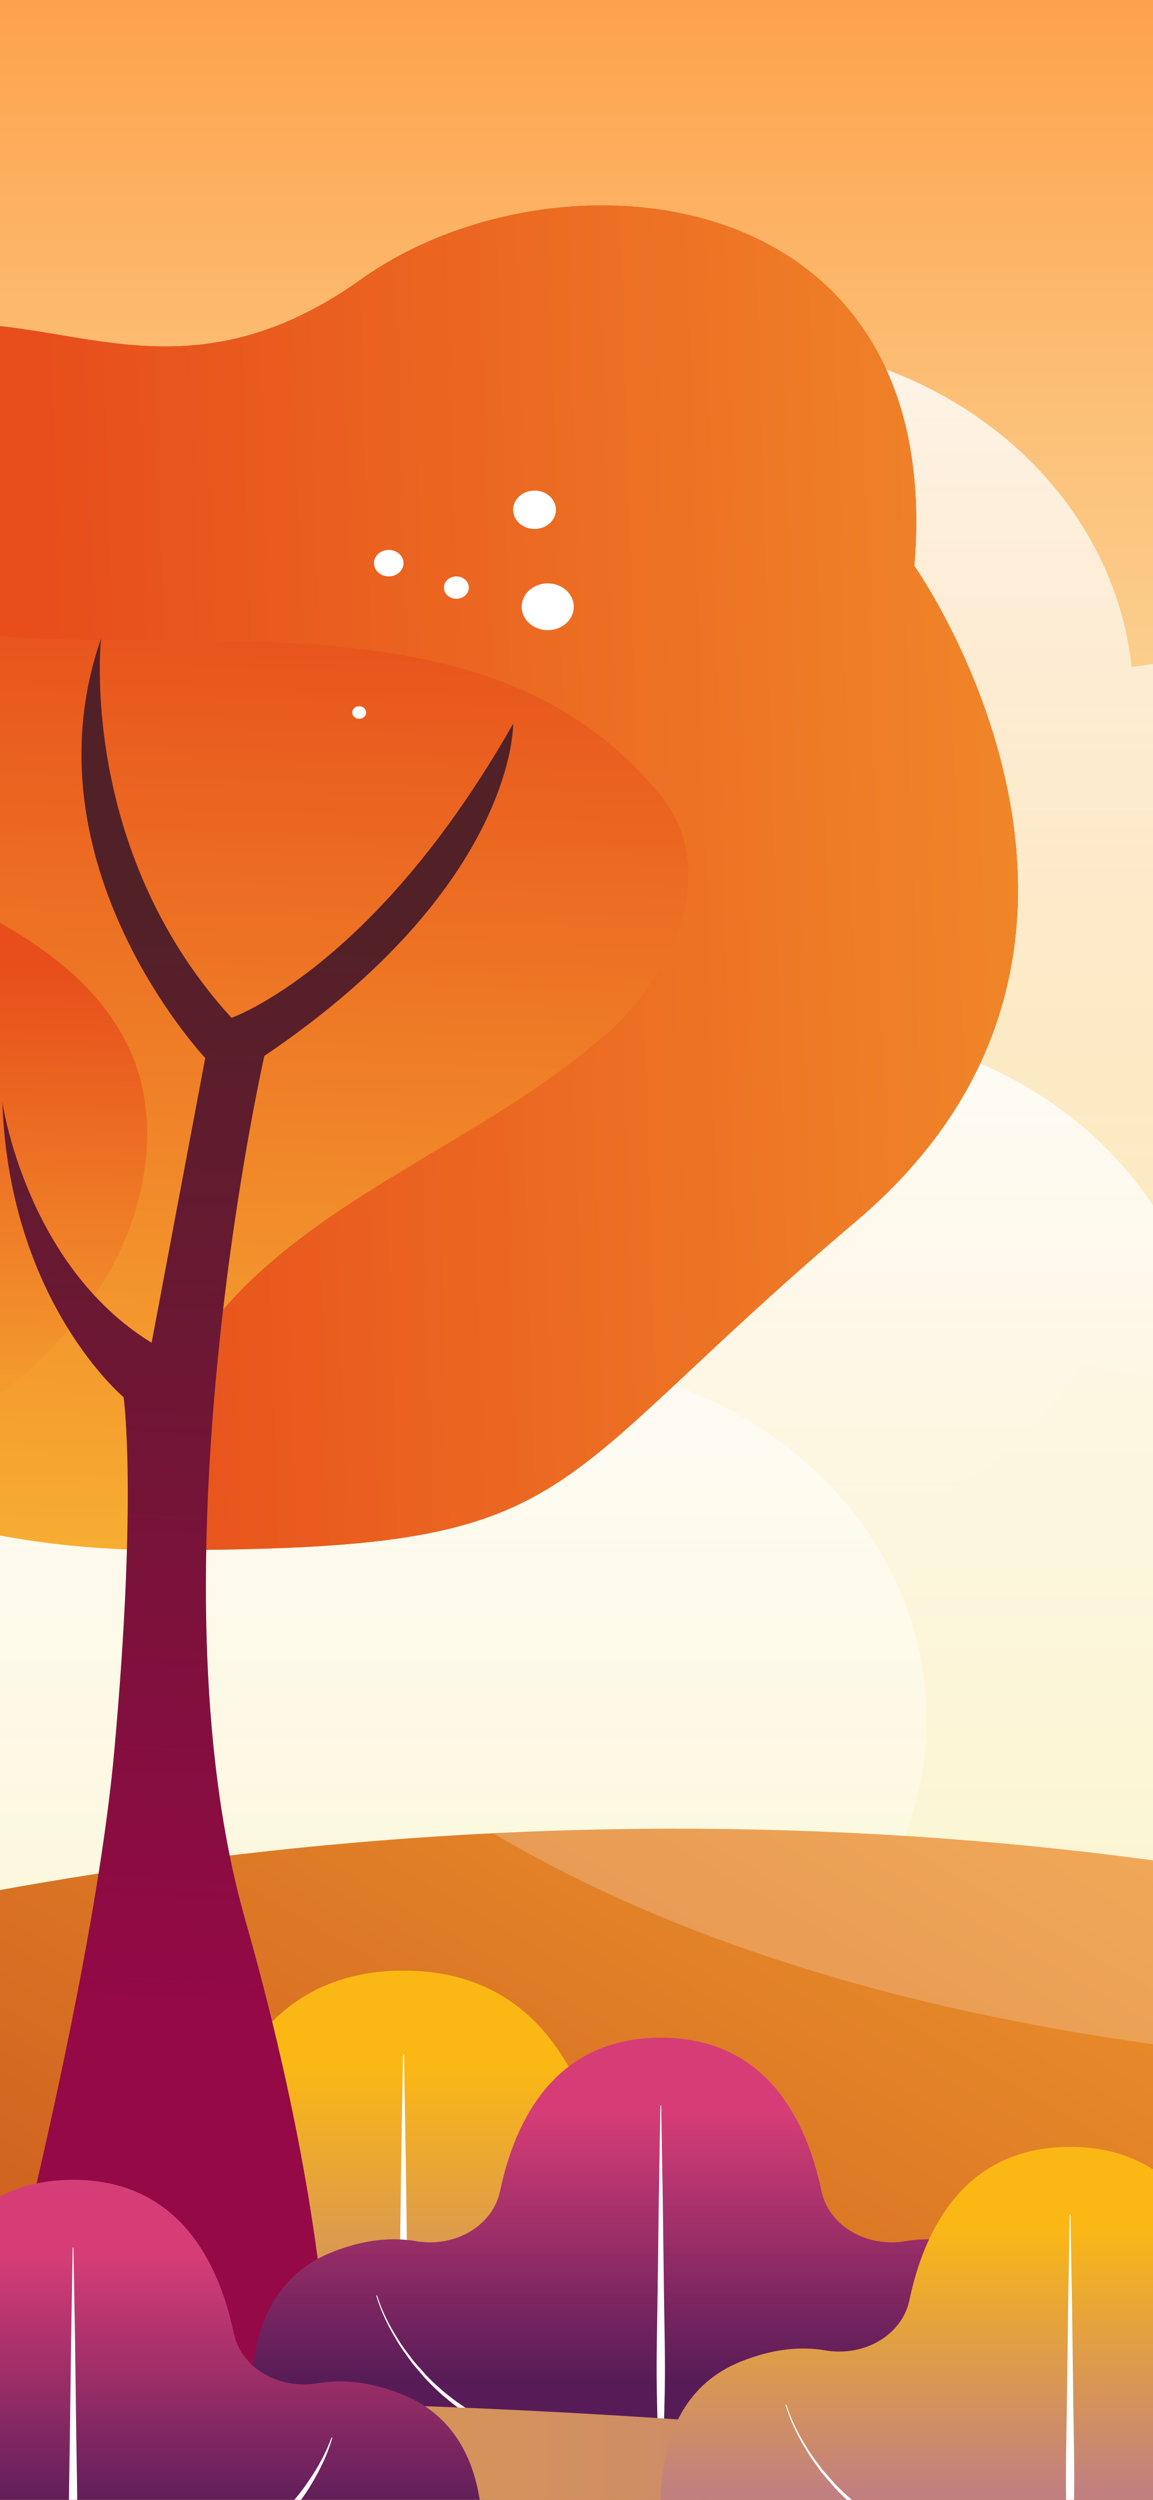 <?xml version="1.0" encoding="utf-8"?>
<!-- Generator: Adobe Illustrator 27.2.0, SVG Export Plug-In . SVG Version: 6.00 Build 0)  -->
<svg version="1.1" id="Capa_1" xmlns="http://www.w3.org/2000/svg" xmlns:xlink="http://www.w3.org/1999/xlink" x="0px" y="0px"
	 viewBox="0 0 1080 2340" enable-background="new 0 0 1080 2340" xml:space="preserve">
<rect x="0" y="0" width="1080" height="2340" fill="#808080" stroke="none"/>
<g>
	<defs>
		<rect id="SVGID_1_" width="1080" height="2340"/>
	</defs>
	<clipPath id="SVGID_00000031907772262473646250000006008316128108656800_">
		<use xlink:href="#SVGID_1_"  overflow="visible"/>
	</clipPath>
	
		<linearGradient id="SVGID_00000038405833089456322020000017341125356649408698_" gradientUnits="userSpaceOnUse" x1="540" y1="2340" x2="540" y2="-9.094947e-13">
		<stop  offset="0" style="stop-color:#FAF6CA"/>
		<stop  offset="0.218" style="stop-color:#FAF4C7"/>
		<stop  offset="0.391" style="stop-color:#FAEDBD"/>
		<stop  offset="0.549" style="stop-color:#FBE2AC"/>
		<stop  offset="0.699" style="stop-color:#FBD394"/>
		<stop  offset="0.842" style="stop-color:#FCBF76"/>
		<stop  offset="0.978" style="stop-color:#FDA651"/>
		<stop  offset="1" style="stop-color:#FDA24A"/>
	</linearGradient>
	
		<rect clip-path="url(#SVGID_00000031907772262473646250000006008316128108656800_)" fill="url(#SVGID_00000038405833089456322020000017341125356649408698_)" width="1080" height="2340"/>
	
		<linearGradient id="SVGID_00000115493168307489405350000016599009112151204498_" gradientUnits="userSpaceOnUse" x1="24.043" y1="974.573" x2="24.043" y2="2104.094">
		<stop  offset="0" style="stop-color:#FFFFFF"/>
		<stop  offset="0.994" style="stop-color:#FFFFFF;stop-opacity:0"/>
	</linearGradient>
	
		<path opacity="0.84" clip-path="url(#SVGID_00000031907772262473646250000006008316128108656800_)" fill="url(#SVGID_00000115493168307489405350000016599009112151204498_)" d="
		M492.28,1272.9c-23.81,0-47.06,2.08-69.64,5.88c-18.34-170.71-178.65-304.2-373.75-304.2c-199.39,0-362.4,139.42-374.71,315.5
		c-37.23-11.09-76.99-17.18-118.37-17.18c-207.41,0-375.55,150.83-375.55,336.9c0,186.06,168.14,336.9,375.55,336.9
		c55.76,0,108.64-10.99,156.22-30.55c61.29,111.34,189.08,187.95,336.86,187.95c141.32,0,264.35-70.06,328.44-173.54
		c36.24,10.44,74.84,16.14,114.95,16.14c207.41,0,375.55-150.83,375.55-336.9C867.83,1423.73,699.69,1272.9,492.28,1272.9z"/>
	
		<linearGradient id="SVGID_00000105426173402635313870000012774611052979218869_" gradientUnits="userSpaceOnUse" x1="731.809" y1="962.866" x2="731.809" y2="2092.387">
		<stop  offset="0" style="stop-color:#FFFFFF"/>
		<stop  offset="0.994" style="stop-color:#FFFFFF;stop-opacity:0"/>
	</linearGradient>
	
		<path opacity="0.84" clip-path="url(#SVGID_00000031907772262473646250000006008316128108656800_)" fill="url(#SVGID_00000105426173402635313870000012774611052979218869_)" d="
		M1200.05,1261.19c-23.81,0-47.06,2.08-69.64,5.88c-18.34-170.71-178.65-304.2-373.75-304.2c-199.39,0-362.4,139.42-374.71,315.5
		c-37.23-11.09-76.99-17.18-118.37-17.18c-207.41,0-375.55,150.83-375.55,336.9s168.14,336.9,375.55,336.9
		c55.76,0,108.64-10.99,156.22-30.55c61.29,111.34,189.08,187.95,336.86,187.95c141.32,0,264.35-70.06,328.44-173.54
		c36.24,10.44,74.84,16.14,114.95,16.14c207.41,0,375.55-150.83,375.55-336.9S1407.45,1261.19,1200.05,1261.19z"/>
	
		<linearGradient id="SVGID_00000165920302874145274410000013521852344382864562_" gradientUnits="userSpaceOnUse" x1="661.43" y1="320.27" x2="661.43" y2="1449.791">
		<stop  offset="0" style="stop-color:#FFFFFF"/>
		<stop  offset="0.994" style="stop-color:#FFFFFF;stop-opacity:0"/>
	</linearGradient>
	
		<path opacity="0.84" clip-path="url(#SVGID_00000031907772262473646250000006008316128108656800_)" fill="url(#SVGID_00000165920302874145274410000013521852344382864562_)" d="
		M1129.67,618.59c-23.81,0-47.06,2.08-69.64,5.88c-18.34-170.71-178.65-304.2-373.75-304.2c-199.39,0-362.4,139.42-374.71,315.5
		c-37.23-11.09-76.99-17.18-118.37-17.18c-207.41,0-375.55,150.83-375.55,336.9s168.14,336.9,375.55,336.9
		c55.76,0,108.64-10.99,156.22-30.55c61.29,111.34,189.08,187.95,336.86,187.95c141.32,0,264.35-70.06,328.44-173.54
		c36.24,10.44,74.84,16.14,114.95,16.14c207.41,0,375.55-150.83,375.55-336.9S1337.08,618.59,1129.67,618.59z"/>
	
		<linearGradient id="SVGID_00000077324589748472701340000015929140768145126580_" gradientUnits="userSpaceOnUse" x1="1039.716" y1="1458.933" x2="185.439" y2="2938.584">
		<stop  offset="0" style="stop-color:#F49E2F"/>
		<stop  offset="1" style="stop-color:#B83E16"/>
	</linearGradient>
	
		<path clip-path="url(#SVGID_00000031907772262473646250000006008316128108656800_)" fill="url(#SVGID_00000077324589748472701340000015929140768145126580_)" d="
		M-732.54,1988.93c0,0,1279.22-623.59,2690.23,0v419.67H-732.54V1988.93z"/>
	<path opacity="0.21" clip-path="url(#SVGID_00000031907772262473646250000006008316128108656800_)" fill="#FFFFFF" d="
		M1602.24,1856.06c-410.43-126.51-800.61-156.81-1140.38-140.04c194.41,115.15,431.84,175.32,660.2,202.89
		C1283.58,1939.62,1454.34,1918.62,1602.24,1856.06z"/>
	<g clip-path="url(#SVGID_00000031907772262473646250000006008316128108656800_)">
		<g>
			<defs>
				<path id="SVGID_00000033358519264778923380000010058851512943321221_" d="M760.5,2093.63c-39-15.86-71.94-17.92-98.78-13.3
					c-44.99,7.75-88.94-17.65-97.45-58.03c-17.1-81.2-63.31-177.71-186.31-177.71c-123.01,0-169.21,96.51-186.32,177.71
					c-8.51,40.38-52.46,65.77-97.45,58.03c-26.84-4.62-59.78-2.56-98.78,13.3c-123.93,50.4-86.75,219.39-86.75,219.39h469.29h469.29
					C847.25,2313.02,884.43,2144.03,760.5,2093.63z"/>
			</defs>
			<clipPath id="SVGID_00000023975275624806933120000004227118436036841606_">
				<use xlink:href="#SVGID_00000033358519264778923380000010058851512943321221_"  overflow="visible"/>
			</clipPath>
			
				<linearGradient id="SVGID_00000115487035149278495450000006587179175679336119_" gradientUnits="userSpaceOnUse" x1="377.962" y1="1932.05" x2="377.962" y2="2241.413">
				<stop  offset="5.586590e-03" style="stop-color:#FBB814"/>
				<stop  offset="1" style="stop-color:#C1807F"/>
			</linearGradient>
			
				<path clip-path="url(#SVGID_00000023975275624806933120000004227118436036841606_)" fill="url(#SVGID_00000115487035149278495450000006587179175679336119_)" d="
				M760.5,2093.63c-39-15.86-71.94-17.92-98.78-13.3c-44.99,7.75-88.94-17.65-97.45-58.03c-17.1-81.2-63.31-177.71-186.31-177.71
				c-123.01,0-169.21,96.51-186.32,177.71c-8.51,40.38-52.46,65.77-97.45,58.03c-26.84-4.62-59.78-2.56-98.78,13.3
				c-123.93,50.4-86.75,219.39-86.75,219.39h469.29h469.29C847.25,2313.02,884.43,2144.03,760.5,2093.63z"/>
			<path clip-path="url(#SVGID_00000023975275624806933120000004227118436036841606_)" fill="#FFFFFF" d="M378.43,1923.16
				l1.85,109.82l1.39,109.82c0.5,36.61,1.53,73.21,0.93,109.82c-0.85,36.61-1.52,73.21-4.17,109.82h-0.93
				c-2.66-36.61-3.33-73.21-4.17-109.82c-0.61-36.61,0.43-73.21,0.93-109.82l1.39-109.82l1.85-109.82H378.43z"/>
			
				<linearGradient id="SVGID_00000109709013687312582430000006512904785873614208_" gradientUnits="userSpaceOnUse" x1="360.092" y1="2027.029" x2="372.003" y2="2455.839">
				<stop  offset="0" style="stop-color:#E6EB97"/>
				<stop  offset="0.994" style="stop-color:#6FBC42"/>
			</linearGradient>
			
				<path clip-path="url(#SVGID_00000023975275624806933120000004227118436036841606_)" fill="url(#SVGID_00000109709013687312582430000006512904785873614208_)" d="
				M48.98,2143.03c5.91,18.69,14.69,35.63,24.49,51c4.72,7.94,10.25,14.89,15.6,22.04c2.58,3.71,5.62,6.74,8.48,10.04l8.68,9.73
				c23.84,24.9,51.15,43.06,79.35,56.73l10.61,5.09c3.52,1.75,7.06,3.44,10.73,4.57l21.8,7.71c7.2,2.94,14.7,4.15,22.07,6.05
				l22.19,5.29c14.97,1.86,29.9,4.25,44.88,5.67l45.08,1.47c60.11-0.63,120.26-12.41,176.47-39.65
				c28.06-13.54,55.07-31.66,79.05-55.77c11.81-12.29,23.37-25.28,33.26-40.51c10.17-14.81,19.28-31.26,25.96-49.46l0.87,0.44
				c-5.49,19.32-14.1,36.65-23.62,52.76c-9.51,16.25-20.84,30.28-32.51,43.69c-23.79,26.26-51.35,45.51-79.77,60.62
				c-28.48,15.51-58.63,23.62-88.67,30.35c-15.12,2.45-30.31,4.11-45.45,6.1l-45.58,1.48c-15.19-0.61-30.36-1.63-45.53-2.43
				c-15.13-1.75-30.21-4.48-45.31-6.68l-22.4-5.82c-7.44-2.08-14.99-3.46-22.26-6.58l-21.98-8.26c-3.7-1.22-7.27-3-10.82-4.85
				l-10.69-5.38c-28.36-14.63-55.72-33.8-79.45-59.65l-8.63-10.09c-2.84-3.41-5.86-6.56-8.42-10.38
				c-5.3-7.37-10.76-14.53-15.41-22.69c-9.66-15.81-18.22-33.05-23.94-52.2L48.98,2143.03z"/>
		</g>
		
			<linearGradient id="SVGID_00000021807218730514385190000001741052087164373143_" gradientUnits="userSpaceOnUse" x1="250.978" y1="533.852" x2="221.759" y2="1483.466">
			<stop  offset="0" style="stop-color:#E74E1B"/>
			<stop  offset="0.994" style="stop-color:#F7B033"/>
		</linearGradient>
		<path fill="url(#SVGID_00000021807218730514385190000001741052087164373143_)" d="M-246.89,521.92c0,0,17.48-176.4,152.94-211.68
			s251.25,80.36,432.59-49c181.34-129.36,548.38-96.04,517.8,268.51c0,0,251.25,354.75-54.62,613.47
			c-305.87,258.72-249.07,307.71-651.07,307.71s-686.03-278.31-613.93-564.47S-246.89,521.92-246.89,521.92z"/>
		
			<linearGradient id="SVGID_00000109008325195545959370000016979441081557232312_" gradientUnits="userSpaceOnUse" x1="-164.577" y1="897.093" x2="-180.236" y2="1406.013">
			<stop  offset="0" style="stop-color:#E74E1B"/>
			<stop  offset="0.994" style="stop-color:#F7B033"/>
		</linearGradient>
		<path fill="url(#SVGID_00000109008325195545959370000016979441081557232312_)" d="M132.6,1110.67
			c49.04-241.95-257.44-296.93-453.59-368.42c-27.21-9.77-52.29-23.61-74.34-40.54c-24.98,48.85-48.91,109.57-67.85,184.76
			c-51.8,205.6,80.28,407.1,307.85,504.27c45.13-18.12,88.45-40.43,128.57-65.62C52.91,1270.14,114.21,1198.65,132.6,1110.67z"/>
		
			<linearGradient id="SVGID_00000054987106500787858410000008075145145199271301_" gradientUnits="userSpaceOnUse" x1="55.755" y1="831.489" x2="1647.774" y2="783.379">
			<stop  offset="0" style="stop-color:#E74E1B"/>
			<stop  offset="0.994" style="stop-color:#F7B033"/>
		</linearGradient>
		<path fill="url(#SVGID_00000054987106500787858410000008075145145199271301_)" d="M856.43,529.76
			c30.59-364.55-336.46-397.87-517.8-268.52C157.3,390.6,41.5,274.96-93.95,310.24c-105.07,27.36-139.14,139.59-149.14,188.58
			c18.84,36.14,52.43,64.51,105.99,78.46c257.44,60.49,576.18-49.49,753.94,164.96c61.3,71.48,12.26,175.96-55.17,230.95
			c-128.72,109.98-306.48,159.46-392.29,307.93c-30.63,52.21-39.83,112.66-29.89,169.69c3.75,0.05,7.49,0.12,11.26,0.12
			c402,0,345.2-49,651.07-307.71C1107.68,884.51,856.43,529.76,856.43,529.76z"/>
		
			<linearGradient id="SVGID_00000007429153571402444120000015372643902786991514_" gradientUnits="userSpaceOnUse" x1="242.082" y1="841.487" x2="191.105" y2="1884.562">
			<stop  offset="0" style="stop-color:#512127"/>
			<stop  offset="0.994" style="stop-color:#940946"/>
		</linearGradient>
		<path fill="url(#SVGID_00000007429153571402444120000015372643902786991514_)" d="M94.67,597.7c0,0-21.85,197.3,122.18,355.06
			c0,0,134.05-46.64,263.81-275.35c0,0,2.91,151.57-233.04,310.98c0,0-109.97,484.11-18.21,807.5
			c91.76,323.39,78.65,489.99,78.65,489.99H-26.23c0,0,111.42-405.71,133.27-646.79c21.85-241.08,8.74-331.23,8.74-331.23
			S8.73,1218.69,2.18,1031.51c0,0,21.85,152.88,139.83,225.4l50.25-266.55C192.25,990.35,21.11,808.73,94.67,597.7z"/>
		<g>
			<defs>
				<path id="SVGID_00000107563795666938135630000014483835361215608965_" d="M928.03,2108.62c-31.51-12.81-58.13-14.48-79.81-10.75
					c-36.35,6.26-71.86-14.26-78.74-46.89c-13.82-65.61-51.15-143.59-150.54-143.59c-99.39,0-136.72,77.98-150.54,143.59
					c-6.87,32.63-42.39,53.14-78.74,46.89c-21.68-3.73-48.3-2.07-79.81,10.75c-100.14,40.72-70.09,177.27-70.09,177.27h379.18
					h379.18C998.12,2285.89,1028.16,2149.34,928.03,2108.62z"/>
			</defs>
			<clipPath id="SVGID_00000039120216742027424660000004251167032647982999_">
				<use xlink:href="#SVGID_00000107563795666938135630000014483835361215608965_"  overflow="visible"/>
			</clipPath>
			
				<linearGradient id="SVGID_00000031175193102449649380000001567901761174589091_" gradientUnits="userSpaceOnUse" x1="618.943" y1="1978.066" x2="618.943" y2="2228.028">
				<stop  offset="0" style="stop-color:#D63D76"/>
				<stop  offset="1" style="stop-color:#571C57"/>
			</linearGradient>
			
				<path clip-path="url(#SVGID_00000039120216742027424660000004251167032647982999_)" fill="url(#SVGID_00000031175193102449649380000001567901761174589091_)" d="
				M928.03,2108.62c-31.51-12.81-58.13-14.48-79.81-10.75c-36.35,6.26-71.86-14.26-78.74-46.89
				c-13.82-65.61-51.15-143.59-150.54-143.59c-99.39,0-136.72,77.98-150.54,143.59c-6.87,32.63-42.39,53.14-78.74,46.89
				c-21.68-3.73-48.3-2.07-79.81,10.75c-100.14,40.72-70.09,177.27-70.09,177.27h379.18h379.18
				C998.12,2285.89,1028.16,2149.34,928.03,2108.62z"/>
			<path clip-path="url(#SVGID_00000039120216742027424660000004251167032647982999_)" fill="#FFFFFF" d="M619.32,1970.88l1.5,88.73
				l1.12,88.73c0.4,29.58,1.24,59.16,0.75,88.73c-0.68,29.58-1.22,59.16-3.37,88.73h-0.75c-2.15-29.58-2.69-59.16-3.37-88.73
				c-0.49-29.58,0.34-59.16,0.75-88.73l1.12-88.73l1.5-88.73H619.32z"/>
			<path clip-path="url(#SVGID_00000039120216742027424660000004251167032647982999_)" fill="#FFFFFF" d="M353.13,2148.53
				c4.78,15.1,11.87,28.79,19.78,41.21c3.82,6.42,8.28,12.03,12.6,17.8c2.08,3,4.54,5.45,6.85,8.11l7.01,7.86
				c19.27,20.12,41.33,34.79,64.11,45.83l8.57,4.11c2.85,1.41,5.71,2.78,8.67,3.69l17.61,6.23c5.81,2.38,11.87,3.35,17.83,4.88
				l17.93,4.28c12.1,1.5,24.16,3.43,36.26,4.58l36.43,1.18c48.57-0.51,97.17-10.03,142.59-32.04
				c22.67-10.94,44.49-25.58,63.87-45.06c9.54-9.93,18.88-20.43,26.87-32.73c8.22-11.97,15.58-25.26,20.98-39.97l0.7,0.36
				c-4.43,15.61-11.39,29.61-19.09,42.63c-7.68,13.13-16.84,24.46-26.27,35.3c-19.22,21.22-41.49,36.77-64.45,48.98
				c-23.01,12.54-47.37,19.09-71.64,24.53c-12.22,1.98-24.49,3.32-36.72,4.93l-36.83,1.19c-12.27-0.5-24.53-1.31-36.79-1.96
				c-12.23-1.42-24.41-3.62-36.61-5.39l-18.1-4.7c-6.01-1.68-12.11-2.79-17.99-5.32l-17.76-6.68c-2.99-0.98-5.87-2.43-8.74-3.92
				l-8.64-4.35c-22.91-11.82-45.02-27.31-64.2-48.19l-6.97-8.15c-2.3-2.76-4.74-5.3-6.8-8.39c-4.28-5.96-8.69-11.74-12.45-18.33
				c-7.8-12.78-14.72-26.7-19.34-42.18L353.13,2148.53z"/>
		</g>
		
			<linearGradient id="SVGID_00000010273449423912349970000016422751449468640387_" gradientUnits="userSpaceOnUse" x1="-917.622" y1="2317.398" x2="1104.043" y2="2317.398">
			<stop  offset="5.586590e-03" style="stop-color:#FBB814"/>
			<stop  offset="1" style="stop-color:#C1807F"/>
		</linearGradient>
		<path fill="url(#SVGID_00000010273449423912349970000016422751449468640387_)" d="M-917.62,2333.9
			c0,29.94,452.57,54.21,1010.83,54.21c558.27,0,1010.83-24.27,1010.83-54.21c0-29.94-452.57-87.22-1010.83-87.22
			C-465.06,2246.69-917.62,2303.97-917.62,2333.9z"/>
		<g>
			<path fill="#FFFFFF" d="M-158.77,1053.07c0,10.46,9.46,18.95,21.12,18.95c11.66,0,21.12-8.48,21.12-18.95
				c0-10.46-9.46-18.95-21.12-18.95C-149.31,1034.12-158.77,1042.61-158.77,1053.07z"/>
			<path fill="#FFFFFF" d="M-225.77,918.49c0,9.02,8.15,16.33,18.21,16.33c10.06,0,18.21-7.31,18.21-16.33
				c0-9.02-8.15-16.33-18.21-16.33C-217.62,902.15-225.77,909.47-225.77,918.49z"/>
			<path fill="#FFFFFF" d="M-273.24,999.76c0,2.67,2.42,4.84,5.4,4.84c2.98,0,5.4-2.17,5.4-4.84s-2.42-4.84-5.4-4.84
				C-270.82,994.92-273.24,997.09-273.24,999.76z"/>
			<path fill="#FFFFFF" d="M-189.36,1004.38c0,5.22,4.72,9.45,10.54,9.45c5.82,0,10.54-4.23,10.54-9.45c0-5.22-4.72-9.46-10.54-9.46
				C-184.64,994.92-189.36,999.16-189.36,1004.38z"/>
			<ellipse fill="#FFFFFF" cx="-225.33" cy="1138.91" rx="17.77" ry="15.94"/>
			<ellipse fill="#FFFFFF" cx="500.68" cy="477.17" rx="20.03" ry="17.97"/>
			<path fill="#FFFFFF" d="M350.29,527.15c0,6.86,6.19,12.41,13.84,12.41c7.64,0,13.84-5.56,13.84-12.41
				c0-6.86-6.2-12.41-13.84-12.41C356.48,514.73,350.29,520.29,350.29,527.15z"/>
			<path fill="#FFFFFF" d="M488.66,567.98c0,12.09,10.92,21.89,24.4,21.89c13.47,0,24.4-9.8,24.4-21.89
				c0-12.09-10.92-21.89-24.4-21.89C499.58,546.09,488.66,555.89,488.66,567.98z"/>
			<ellipse fill="#FFFFFF" cx="427.48" cy="550.01" rx="11.65" ry="10.45"/>
			<path fill="#FFFFFF" d="M329.9,666.96c0,3.25,2.93,5.88,6.55,5.88c3.62,0,6.55-2.63,6.55-5.88c0-3.25-2.93-5.88-6.55-5.88
				C332.83,661.08,329.9,663.71,329.9,666.96z"/>
		</g>
		<g>
			<defs>
				<path id="SVGID_00000140710579817448728000000005883018767964725385_" d="M377.54,2241.64c-31.51-12.81-58.13-14.48-79.81-10.75
					c-36.35,6.26-71.86-14.26-78.74-46.89c-13.82-65.61-51.15-143.59-150.54-143.59c-99.39,0-136.72,77.98-150.54,143.59
					c-6.87,32.63-42.39,53.14-78.74,46.89c-21.68-3.73-48.3-2.07-79.81,10.75c-100.14,40.72-70.1,177.27-70.1,177.27H68.45h379.18
					C447.63,2418.91,477.67,2282.37,377.54,2241.64z"/>
			</defs>
			<clipPath id="SVGID_00000166655239495744471440000018306298377412092351_">
				<use xlink:href="#SVGID_00000140710579817448728000000005883018767964725385_"  overflow="visible"/>
			</clipPath>
			
				<linearGradient id="SVGID_00000174579969385833701850000008562402199888516269_" gradientUnits="userSpaceOnUse" x1="68.451" y1="2111.089" x2="68.451" y2="2361.051">
				<stop  offset="0" style="stop-color:#D63D76"/>
				<stop  offset="1" style="stop-color:#571C57"/>
			</linearGradient>
			
				<path clip-path="url(#SVGID_00000166655239495744471440000018306298377412092351_)" fill="url(#SVGID_00000174579969385833701850000008562402199888516269_)" d="
				M377.54,2241.64c-31.51-12.81-58.13-14.48-79.81-10.75c-36.35,6.26-71.86-14.26-78.74-46.89
				c-13.82-65.61-51.15-143.59-150.54-143.59c-99.39,0-136.72,77.98-150.54,143.59c-6.87,32.63-42.39,53.14-78.74,46.89
				c-21.68-3.73-48.3-2.07-79.81,10.75c-100.14,40.72-70.1,177.27-70.1,177.27H68.45h379.18
				C447.63,2418.91,477.67,2282.37,377.54,2241.64z"/>
			<path clip-path="url(#SVGID_00000166655239495744471440000018306298377412092351_)" fill="#FFFFFF" d="M68.83,2103.9l1.5,88.73
				l1.12,88.73c0.4,29.58,1.24,59.16,0.75,88.73c-0.68,29.58-1.22,59.16-3.37,88.73h-0.75c-2.15-29.58-2.69-59.16-3.37-88.73
				c-0.49-29.58,0.34-59.15,0.75-88.73l1.12-88.73l1.5-88.73H68.83z"/>
			<path clip-path="url(#SVGID_00000166655239495744471440000018306298377412092351_)" fill="#FFFFFF" d="M-197.36,2281.56
				c4.78,15.1,11.87,28.79,19.78,41.21c3.82,6.42,8.28,12.03,12.6,17.8c2.08,3,4.54,5.45,6.85,8.11l7.01,7.86
				c19.27,20.12,41.33,34.79,64.11,45.83l8.57,4.11c2.85,1.42,5.7,2.78,8.67,3.69l17.61,6.23c5.81,2.38,11.87,3.35,17.83,4.88
				l17.93,4.28c12.1,1.5,24.16,3.43,36.26,4.58l36.43,1.18c48.57-0.51,97.17-10.03,142.59-32.04
				c22.67-10.94,44.49-25.58,63.87-45.06c9.54-9.93,18.88-20.43,26.87-32.73c8.22-11.97,15.58-25.26,20.98-39.97l0.7,0.36
				c-4.43,15.61-11.39,29.61-19.09,42.63c-7.68,13.13-16.84,24.46-26.27,35.3c-19.22,21.22-41.49,36.77-64.45,48.98
				c-23.01,12.54-47.37,19.09-71.64,24.53c-12.22,1.98-24.49,3.32-36.72,4.93l-36.83,1.19c-12.27-0.5-24.53-1.31-36.79-1.96
				c-12.23-1.42-24.41-3.62-36.61-5.39l-18.1-4.7c-6.01-1.68-12.11-2.79-17.99-5.32l-17.76-6.68c-2.99-0.98-5.87-2.43-8.74-3.92
				l-8.64-4.35c-22.91-11.82-45.02-27.31-64.2-48.19l-6.97-8.15c-2.3-2.76-4.74-5.3-6.8-8.39c-4.28-5.96-8.69-11.74-12.45-18.33
				c-7.8-12.78-14.72-26.7-19.34-42.18L-197.36,2281.56z"/>
		</g>
		<g>
			<defs>
				<path id="SVGID_00000029014364811108534820000007174776490878048951_" d="M1311.43,2210.84
					c-31.51-12.81-58.12-14.48-79.81-10.75c-36.35,6.26-71.86-14.26-78.74-46.89c-13.82-65.61-51.15-143.59-150.54-143.59
					s-136.72,77.98-150.54,143.59c-6.87,32.63-42.39,53.15-78.74,46.89c-21.68-3.73-48.3-2.07-79.81,10.75
					c-100.14,40.72-70.09,177.27-70.09,177.27h379.18h379.18C1381.53,2388.11,1411.57,2251.57,1311.43,2210.84z"/>
			</defs>
			<clipPath id="SVGID_00000015347853353564967880000017913547887705606820_">
				<use xlink:href="#SVGID_00000029014364811108534820000007174776490878048951_"  overflow="visible"/>
			</clipPath>
			
				<linearGradient id="SVGID_00000055669730118937645600000011760902008603245978_" gradientUnits="userSpaceOnUse" x1="1002.347" y1="2080.29" x2="1002.347" y2="2330.251">
				<stop  offset="5.586590e-03" style="stop-color:#FBB814"/>
				<stop  offset="1" style="stop-color:#C1807F"/>
			</linearGradient>
			
				<path clip-path="url(#SVGID_00000015347853353564967880000017913547887705606820_)" fill="url(#SVGID_00000055669730118937645600000011760902008603245978_)" d="
				M1311.43,2210.84c-31.51-12.81-58.12-14.48-79.81-10.75c-36.35,6.26-71.86-14.26-78.74-46.89
				c-13.82-65.61-51.15-143.59-150.54-143.59s-136.72,77.98-150.54,143.59c-6.87,32.63-42.39,53.15-78.74,46.89
				c-21.68-3.73-48.3-2.07-79.81,10.75c-100.14,40.72-70.09,177.27-70.09,177.27h379.18h379.18
				C1381.53,2388.11,1411.57,2251.57,1311.43,2210.84z"/>
			<path clip-path="url(#SVGID_00000015347853353564967880000017913547887705606820_)" fill="#FFFFFF" d="M1002.72,2073.1l1.5,88.73
				l1.12,88.73c0.4,29.58,1.24,59.16,0.75,88.73c-0.68,29.58-1.22,59.16-3.37,88.73h-0.75c-2.15-29.58-2.69-59.16-3.37-88.73
				c-0.49-29.58,0.34-59.15,0.75-88.73l1.12-88.73l1.5-88.73H1002.72z"/>
			<path clip-path="url(#SVGID_00000015347853353564967880000017913547887705606820_)" fill="#FFFFFF" d="M736.53,2250.76
				c4.78,15.1,11.87,28.79,19.78,41.21c3.82,6.42,8.28,12.03,12.6,17.8c2.08,3,4.54,5.45,6.85,8.11l7.01,7.86
				c19.26,20.12,41.32,34.79,64.11,45.83l8.57,4.11c2.85,1.42,5.71,2.78,8.67,3.69l17.61,6.23c5.81,2.38,11.87,3.35,17.83,4.88
				l17.93,4.28c12.1,1.5,24.16,3.43,36.27,4.58l36.43,1.18c48.57-0.51,97.17-10.03,142.58-32.04
				c22.67-10.94,44.49-25.58,63.87-45.06c9.54-9.93,18.88-20.43,26.87-32.73c8.22-11.97,15.58-25.26,20.98-39.97l0.7,0.36
				c-4.43,15.61-11.39,29.61-19.09,42.63c-7.68,13.13-16.84,24.46-26.27,35.3c-19.22,21.22-41.49,36.77-64.45,48.98
				c-23.01,12.54-47.37,19.09-71.64,24.53c-12.22,1.98-24.49,3.32-36.72,4.93l-36.83,1.19c-12.27-0.5-24.53-1.32-36.79-1.96
				c-12.23-1.42-24.41-3.62-36.61-5.4l-18.1-4.7c-6.01-1.68-12.11-2.79-17.99-5.32l-17.76-6.68c-2.99-0.98-5.87-2.43-8.74-3.92
				l-8.64-4.35c-22.91-11.82-45.02-27.31-64.2-48.19l-6.97-8.15c-2.29-2.76-4.74-5.3-6.8-8.39c-4.28-5.96-8.69-11.74-12.45-18.33
				c-7.81-12.78-14.73-26.7-19.34-42.18L736.53,2250.76z"/>
		</g>
	</g>
</g>
</svg>
